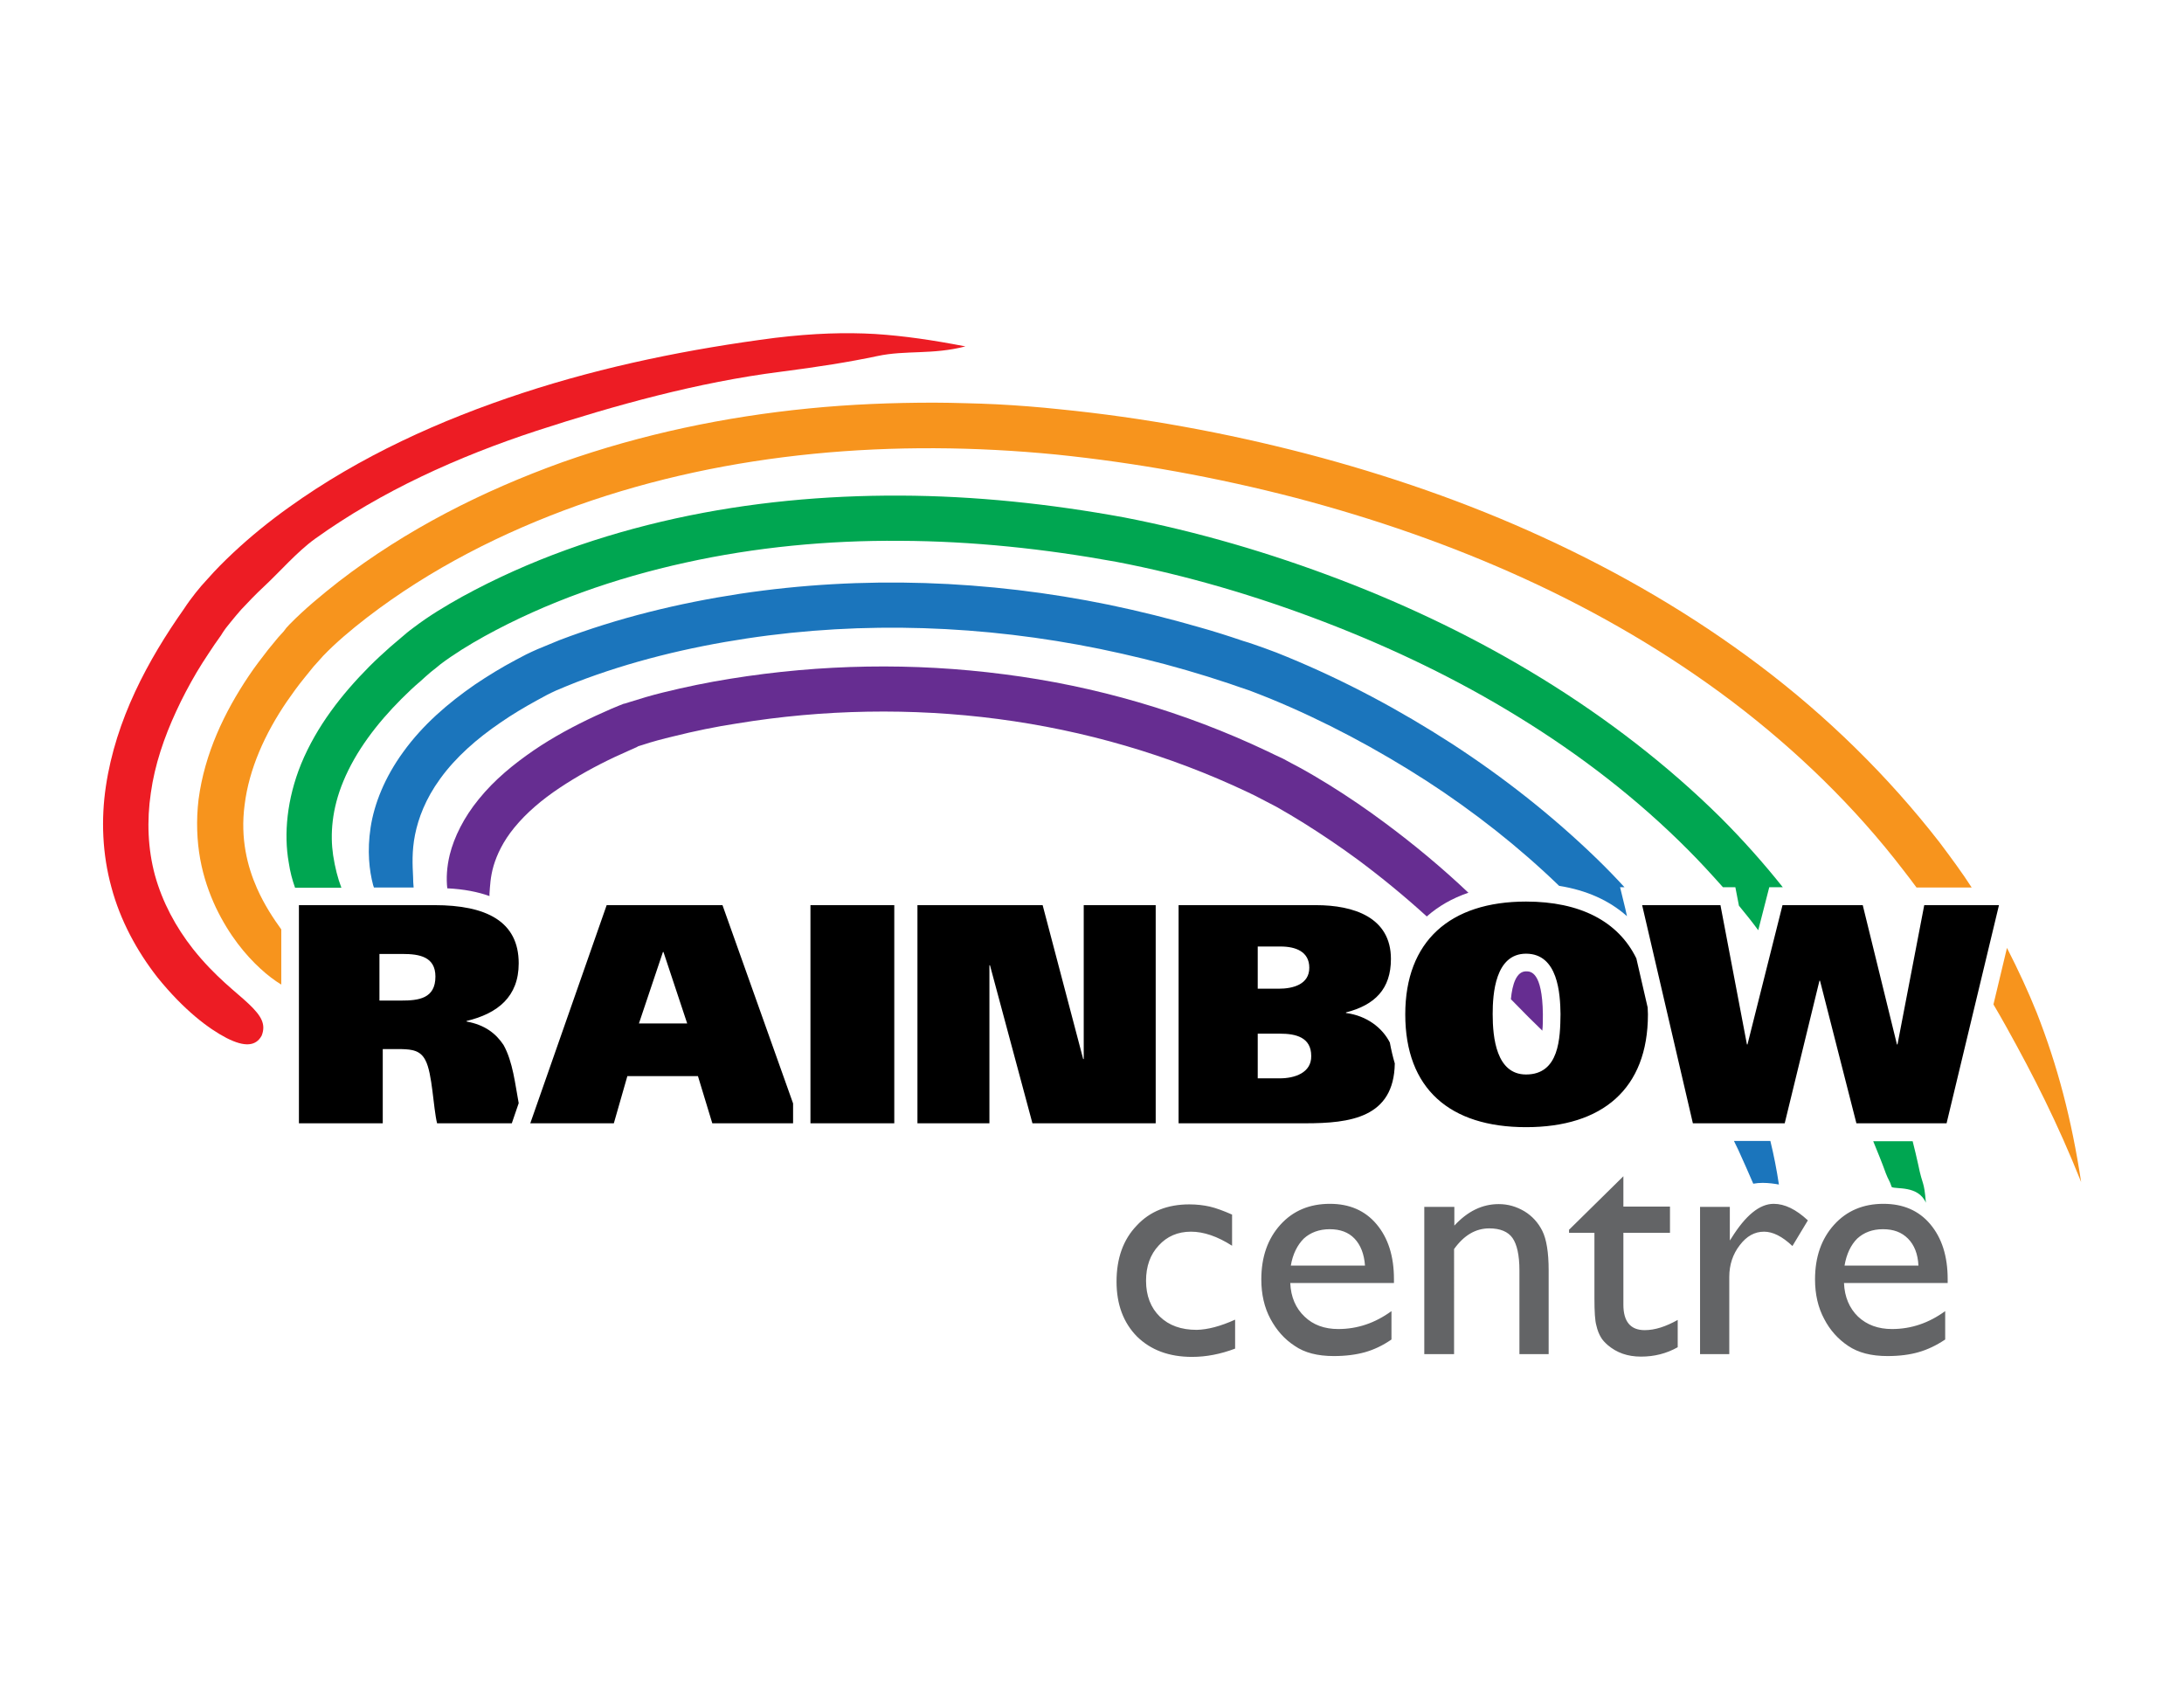 <svg xmlns="http://www.w3.org/2000/svg" viewBox="0 0 792 612"><path d="M90.3 364.1c-4.5-4.3-12.2-9.8-20.3-20-6.3-8-11.1-17-13.8-26.7-2.6-9.6-3-19.8-1.5-29.9 1.4-10.1 4.8-20.1 9.2-29.6 2.2-4.8 4.7-9.5 7.4-14.1 1.4-2.3 2.8-4.6 4.3-6.8l2.2-3.3 2.4-3.4.3-.5c.8-1.3 2-2.9 3.2-4.3 1.2-1.5 2.4-2.9 3.7-4.4 2.7-2.9 5.4-5.7 8.3-8.4 5.8-5.4 12-12.6 18.5-17.3 24.1-17.3 51.8-29.8 80.4-39.2 28.6-9.3 58.5-17.6 88.5-21.4 13.9-1.8 24.7-3.5 35.1-5.7 10.3-2.2 20-.4 31.9-3.5-12-2.3-22.1-3.8-32.8-4.5-10.6-.6-22-.3-36.2 1.4-30.9 4-61.7 10.2-91.6 20-29.8 9.8-58.9 22.9-84.8 41.5-7 5-13.8 10.5-20.2 16.5-3.2 3-6.3 6.1-9.2 9.4-1.5 1.6-3 3.3-4.4 5.1-1.4 1.8-2.7 3.5-4.2 5.8-13.1 18.6-24.7 40.1-28.3 64.3-1.8 12-1.3 24.6 2 36.6 3.2 12 9.2 23.1 16.7 32.7 9.7 12 18.7 18.7 25.1 22 6.5 3.3 10.6 3 12.7-.9 1.6-4.1-.1-7.1-4.6-11.4" fill="#ed1c24"/><path d="M93.2 322.1c-3.5-7.9-6.1-18.1-4.5-30.2 1.6-13.1 7.4-25.9 15.3-37.5 2-2.9 4.1-5.8 6.3-8.5 1.1-1.4 2.3-2.8 3.4-4.2l1.8-2 .9-1 .7-.8c4.7-4.9 10.3-9.6 16-14 22.9-17.6 49.1-30.9 76.5-40.7 55-19.5 115-24.1 173.3-18.4 29.3 3 58.4 8.3 86.9 15.7 28.5 7.5 56.3 17.1 83 29.3 26.7 12.2 52.1 27 75.4 44.6 23.2 17.6 44.4 38.1 62.1 61.2 1.6 2.1 3.2 4.1 4.7 6.2h20c-3.4-5.3-7.4-10.7-11.6-16.3-18.8-24.2-40.9-45.8-65.3-64.2-24.4-18.4-50.9-33.8-78.6-46.5-27.6-12.7-56.4-22.6-85.8-30.3-29.3-7.6-59.2-13.1-89.4-16.1-7.5-.8-15.1-1.4-22.8-1.8-3.8-.2-7.7-.3-11.3-.4-3.8-.1-7.6-.2-11.4-.2-15.2 0-30.4.6-45.5 2.1-30.4 3-60.5 9.3-89.4 19.5-28.9 10.4-56.6 24.4-81.1 43.3-6.1 4.8-12.1 9.7-17.8 15.5l-1.2 1.3-.9 1.2-2 2.2c-1.3 1.5-2.4 3-3.7 4.5-2.4 3.1-4.8 6.2-7 9.5-8.8 13.1-16 28.1-18.2 44.8-.9 7.6-.6 15 .6 21.6 1.2 6.6 3.3 12.5 5.7 17.6 4.9 10.2 10.8 17.2 16 22 2.8 2.6 5.4 4.5 7.7 5.9v-20c-2.8-3.9-6.1-8.8-8.8-14.9m661.5 106.5c-3.5-22.9-8.5-42-16.1-61.4-3.1-7.7-6.7-15.5-10.8-23.5l-4.9 20.5c1.6 2.7 3.2 5.5 4.7 8.2 9.8 17.6 18.5 34.7 27.1 56.2" fill="#f7941d"/><path d="M683.9 425.5c.9 2.4 1.3 2.4 2.1 4.9 1.4.9 9.6-.7 12.4 5.7-.7-8.5-1.1-5.5-2.8-13.9-.6-2.8-1.3-5.6-2-8.4h-14.3c1.6 3.9 3.2 7.8 4.6 11.7M559.3 246.1c-23.2-14.3-47.9-26.2-73.3-35.9s-51.6-17.4-78.4-22.6c-26.8-4.9-53.9-7.8-81.2-7.9-27.3-.1-54.6 2.4-81.5 8.3-26.8 5.9-52.9 15-77.2 28.3-6.1 3.4-12 6.9-17.9 11.4l-1.2.9-1 .8-2 1.7c-1.3 1.1-2.7 2.3-4 3.4-2.6 2.3-5.2 4.7-7.7 7.2-9.9 10-19 21.5-24.7 35.3-5.2 12.8-6.3 25.5-4.5 35.7.5 3.4 1.3 6.4 2.3 9.2h16.8c-1.3-3.4-2.3-7.3-3-11.8-1.1-7.5-.5-16.7 3.7-26.8 4.5-10.9 12.2-21 21.1-29.9 2.2-2.2 4.5-4.4 7-6.5 1.2-1.1 2.3-2.1 3.6-3.2l1.9-1.5 1.7-1.4c4.8-3.6 10.3-7 15.9-10.1 22.5-12.4 47.4-21.1 72.9-26.7 25.4-5.6 51.6-8.1 77.8-7.9 26.2.1 52.4 2.9 78.3 7.6 25.6 4.9 51 12.4 75.5 21.8s48.3 20.8 70.5 34.5c22.3 13.7 43.1 29.7 61.5 48.2 4.3 4.3 8.5 8.9 12.6 13.5h4.5l1.3 6.7c2.4 2.9 4.8 5.9 7 8.9l4-15.6h4.9c-7-8.8-14.6-17.3-22.5-25.2-19.5-19.3-41.5-36.1-64.7-50.4" fill="#00a651"/><path d="M526.4 269.6c-18.9-12.2-38.7-22.8-59.6-31.4-2.6-1.1-5.2-2.1-8-3.1-2.9-1-5.2-1.9-8-2.7-5.3-1.8-10.6-3.5-16-5-10.7-3.1-21.6-5.8-32.6-8.1-43.9-9-89.4-10.7-133.9-4-22.2 3.4-44.1 8.7-65.4 16.8-2.7 1.1-5.3 2.2-8 3.3l-2 .9-2.1 1-3.8 2c-5.1 2.7-10 5.7-14.9 9-9.5 6.6-18.7 14.4-25.9 24.4-6.7 9.2-10.5 18.8-11.8 27.3-1.3 8.5-.5 15.6.9 20.9l.3.9H150c-.1-1.2-.2-2.4-.2-3.9-.2-4.1-.5-9.2.7-15.2s3.8-13 9.1-20.3c5.7-7.9 13.4-14.6 21.9-20.4 4.2-2.9 8.7-5.6 13.3-8.1l3.5-1.9 1.6-.8 1.7-.8c2.3-1 4.8-2 7.3-3 19.7-7.6 40.7-12.7 61.9-15.9 42.4-6.4 86-4.8 128.1 3.8 10.6 2.2 21 4.7 31.3 7.7 5.2 1.5 10.3 3.1 15.4 4.8 2.5.9 5.3 1.8 7.6 2.6 2.4.9 4.9 1.9 7.4 2.9 19.7 8.1 38.8 18.3 56.8 29.9 17.1 11.1 33.3 23.8 48 38 10 1.6 18.2 5.3 24.6 11l-.6-2.7-1.9-7.8h1.6c-3.2-3.5-6.5-6.9-9.9-10.2-16.2-15.7-34-29.7-52.8-41.9m118.7 159.9c-.8-5.3-1.8-10.5-3.1-15.8h-13.2c.5 1.1 1.1 2.2 1.6 3.3 1.9 4.1 3.6 8.1 5.4 12.2 1.1-.2 2.3-.3 3.4-.3 2.1 0 4.3.3 5.9.6" fill="#1b75bc"/><path d="M481.7 284.4c-3.6-2.2-7.1-4.3-10.8-6.3-1.9-1-3.8-2-5.6-3l-3-1.4-2.7-1.3c-30.1-14.3-62.5-23.7-95.4-27.9-33-4.3-66.5-3.7-99.3 1.6-8.2 1.3-16.4 3-24.5 5-4.1 1-8.1 2.2-12.2 3.5l-1.6.5-.5.1c-.2.1-.5.2-.7.3l-.8.3-2.9 1.2c-2 .9-3.8 1.7-5.8 2.6-7.7 3.6-15.2 7.6-22.4 12.5-7.1 4.9-14.1 10.5-19.9 17.7-5.4 6.6-8.9 13.7-10.5 20.1-1.1 4.5-1.3 8.7-.9 12.2 6.1.3 11.1 1.3 15.3 2.8v-.8c.2-2.7.3-6.1 1.5-10.2 1.2-4 3.4-8.8 7.5-13.8 4.4-5.4 10.1-10.2 16.4-14.4 6.3-4.2 13-7.9 20-11.2 1.8-.8 3.6-1.6 5.3-2.4l2.7-1.2.5-.3.3-.1 1.3-.4c3.6-1.2 7.4-2.2 11.2-3.1 7.6-1.9 15.3-3.5 23.2-4.7 31.1-5.1 63.2-5.7 94.5-1.6 31.3 4.1 62 13 90.5 26.5l2.7 1.3 2.5 1.3c1.7.9 3.4 1.8 5.2 2.7 3.4 1.9 6.7 3.9 10.1 6 6.7 4.2 13.2 8.6 19.6 13.3 8.6 6.4 17 13.3 24.9 20.5 4.2-3.7 9.2-6.6 15.1-8.6-9.5-9-19.6-17.4-30.1-25.2-6.7-5-13.6-9.7-20.7-14.1m77.6 89.3c.2-1.7.2-3.6.2-6-.2-15.5-4.5-15.5-6.1-15.5-3.5 0-5 4.7-5.5 10.1l6.4 6.5c1.7 1.7 3.4 3.3 5 4.9" fill="#662d91"/><path d="M137.6 362.8v-16.9h8.4c6.1 0 11.9 1 11.9 8.2 0 8-6.1 8.7-12.4 8.7h-7.9m16.7 21.7c2.5 4.7 2.8 17.1 4.2 22.8h27.1l2.5-7.3c-1.3-6.9-2.1-15-5.5-21.1-2.8-4.2-6.8-7.3-13.4-8.5v-.2c11.3-2.7 18.9-8.8 18.9-20.9 0-15.2-11.7-21.1-30.6-21.1h-49.1v79.1h30.4v-26.9h6.8c3.9.1 6.9.5 8.7 4.1m86.1-39.3h.2l8.6 25.9h-17.5l8.7-25.9m-17.8 62.1l4.9-17.1h25.6l5.2 17.1h29.3v-7.2L262 328.2h-42l-27.7 79.1h30.3m71.3-79.1h30.4v79.1h-30.4zM393 384h-.2l-14.7-55.8h-45.4v79.1h26.1V350h.2l15.4 57.3h44.7v-79.1H393V384m71.1 7h-8v-16.2h8.1c5.7 0 11.3 1.3 11.3 8.1.1 6.1-6 8.1-11.4 8.1m-8-47.8h8.3c5.4 0 10.4 1.8 10.4 7.7 0 6-5.8 7.6-11.1 7.6h-7.6v-15.3zM504 378c-2.7-5.3-8.3-9.7-15.9-10.7v-.2c10.5-2.7 16.3-8.5 16.3-19.4 0-15.1-13.5-19.5-27.2-19.5h-49.8v79.1h45.9c16.3 0 32.2-2 32.5-21.7-.7-2.4-1.3-4.9-1.8-7.6m49.4 11.6c-10.8 0-12.1-13.4-12.1-21.9 0-7.3.9-21.9 12.1-21.9 11.6 0 12.4 14.5 12.5 21.9-.1 8.6-.4 21.9-12.5 21.9m40-42.1c-6.6-13.5-20.5-20.6-40-20.6-27.6 0-43.8 14.4-43.8 40.9 0 27 16.2 40.9 43.8 40.9 27.7 0 44.2-13.9 44.2-40.9 0-.9-.1-1.7-.1-2.5l-4.1-17.8m112.5 59.8l19-79.1h-27.1l-9.7 50.5h-.2l-12.4-50.5h-29.1l-12.7 50.5h-.2l-9.6-50.5h-28.4l18.4 79.1h33.3l12.6-51.7h.2l13.2 51.7h32.7"/><path d="M447.9 478.5V489c-5.3 2-10.5 3-15.6 3-8.4 0-15-2.5-20-7.4-4.9-5-7.4-11.6-7.4-19.9 0-8.4 2.4-15.2 7.3-20.3 4.8-5.2 11.2-7.7 19.1-7.7 2.7 0 5.2.3 7.4.8s4.9 1.5 8.1 2.9v11.3c-5.3-3.4-10.3-5.1-14.9-5.1-4.8 0-8.7 1.7-11.7 5-3.1 3.3-4.6 7.6-4.6 12.8 0 5.4 1.7 9.8 5 13 3.3 3.2 7.7 4.8 13.4 4.8 4-.1 8.6-1.3 13.9-3.7m20.2-19.6H495c-.3-4.2-1.6-7.5-3.8-9.8-2.2-2.3-5.2-3.4-9-3.4s-7 1.2-9.4 3.4c-2.3 2.3-4 5.6-4.7 9.8m37.4 6.3h-37.6c.2 5.1 2 9.2 5.2 12.2 3.1 3 7.2 4.5 12.2 4.5 7 0 13.4-2.2 19.3-6.5v10.3c-3.2 2.2-6.4 3.7-9.6 4.6-3.2.9-7 1.4-11.3 1.4-5.9 0-10.6-1.2-14.2-3.7-3.7-2.4-6.6-5.7-8.8-9.8-2.2-4.1-3.3-8.9-3.3-14.3 0-8.1 2.3-14.7 6.9-19.8 4.6-5.1 10.6-7.6 18-7.6 7 0 12.7 2.4 16.9 7.4 4.2 5 6.3 11.6 6.3 19.9v1.4m21.9-27.6v6.8c4.8-5.2 10.1-7.8 16.1-7.8 3.4 0 6.4.9 9.3 2.6 2.8 1.7 5 4.1 6.5 7.1s2.3 7.8 2.3 14.3V491H551v-30.4c0-5.5-.9-9.4-2.5-11.7-1.6-2.3-4.5-3.5-8.4-3.5-5 0-9.2 2.5-12.8 7.5V491h-10.8v-53.4h10.9m41.5 8.4l19.8-19.5v11h16.9v9.5h-16.9v26.1c0 6.1 2.6 9.2 7.7 9.2 3.8 0 7.7-1.3 12-3.7v9.9c-4.1 2.3-8.5 3.4-13.3 3.4-4.9 0-8.8-1.4-12.1-4.2-1-.9-1.9-1.8-2.5-2.9-.6-1-1.2-2.4-1.6-4.2-.5-1.7-.7-5-.7-9.9V447H569v-1m58.3-8.4v12.2l.6-.9c5.1-8.2 10.2-12.4 15.3-12.4 4 0 8.1 2 12.4 6l-5.6 9.3c-3.7-3.5-7.1-5.2-10.3-5.2-3.4 0-6.3 1.6-8.8 4.9-2.5 3.2-3.8 7.1-3.8 11.5v28h-10.6v-53.4h10.8m41.6 21.3h26.8c-.2-4.2-1.5-7.5-3.8-9.8-2.3-2.3-5.2-3.4-9.1-3.4-3.8 0-6.9 1.2-9.3 3.4-2.3 2.3-3.9 5.6-4.6 9.8m37.4 6.3h-37.6c.2 5.1 2 9.2 5.1 12.2 3.2 3 7.3 4.5 12.3 4.5 7 0 13.4-2.2 19.3-6.5v10.3c-3.3 2.2-6.5 3.7-9.7 4.6-3.1.9-6.9 1.4-11.2 1.4-5.9 0-10.6-1.2-14.3-3.7-3.6-2.4-6.6-5.7-8.7-9.8-2.2-4.1-3.3-8.9-3.3-14.3 0-8.1 2.3-14.7 6.9-19.8 4.6-5.1 10.6-7.6 17.9-7.6 7.1 0 12.8 2.4 17 7.4 4.2 5 6.3 11.6 6.3 19.9v1.4" fill="#636466"/></svg>